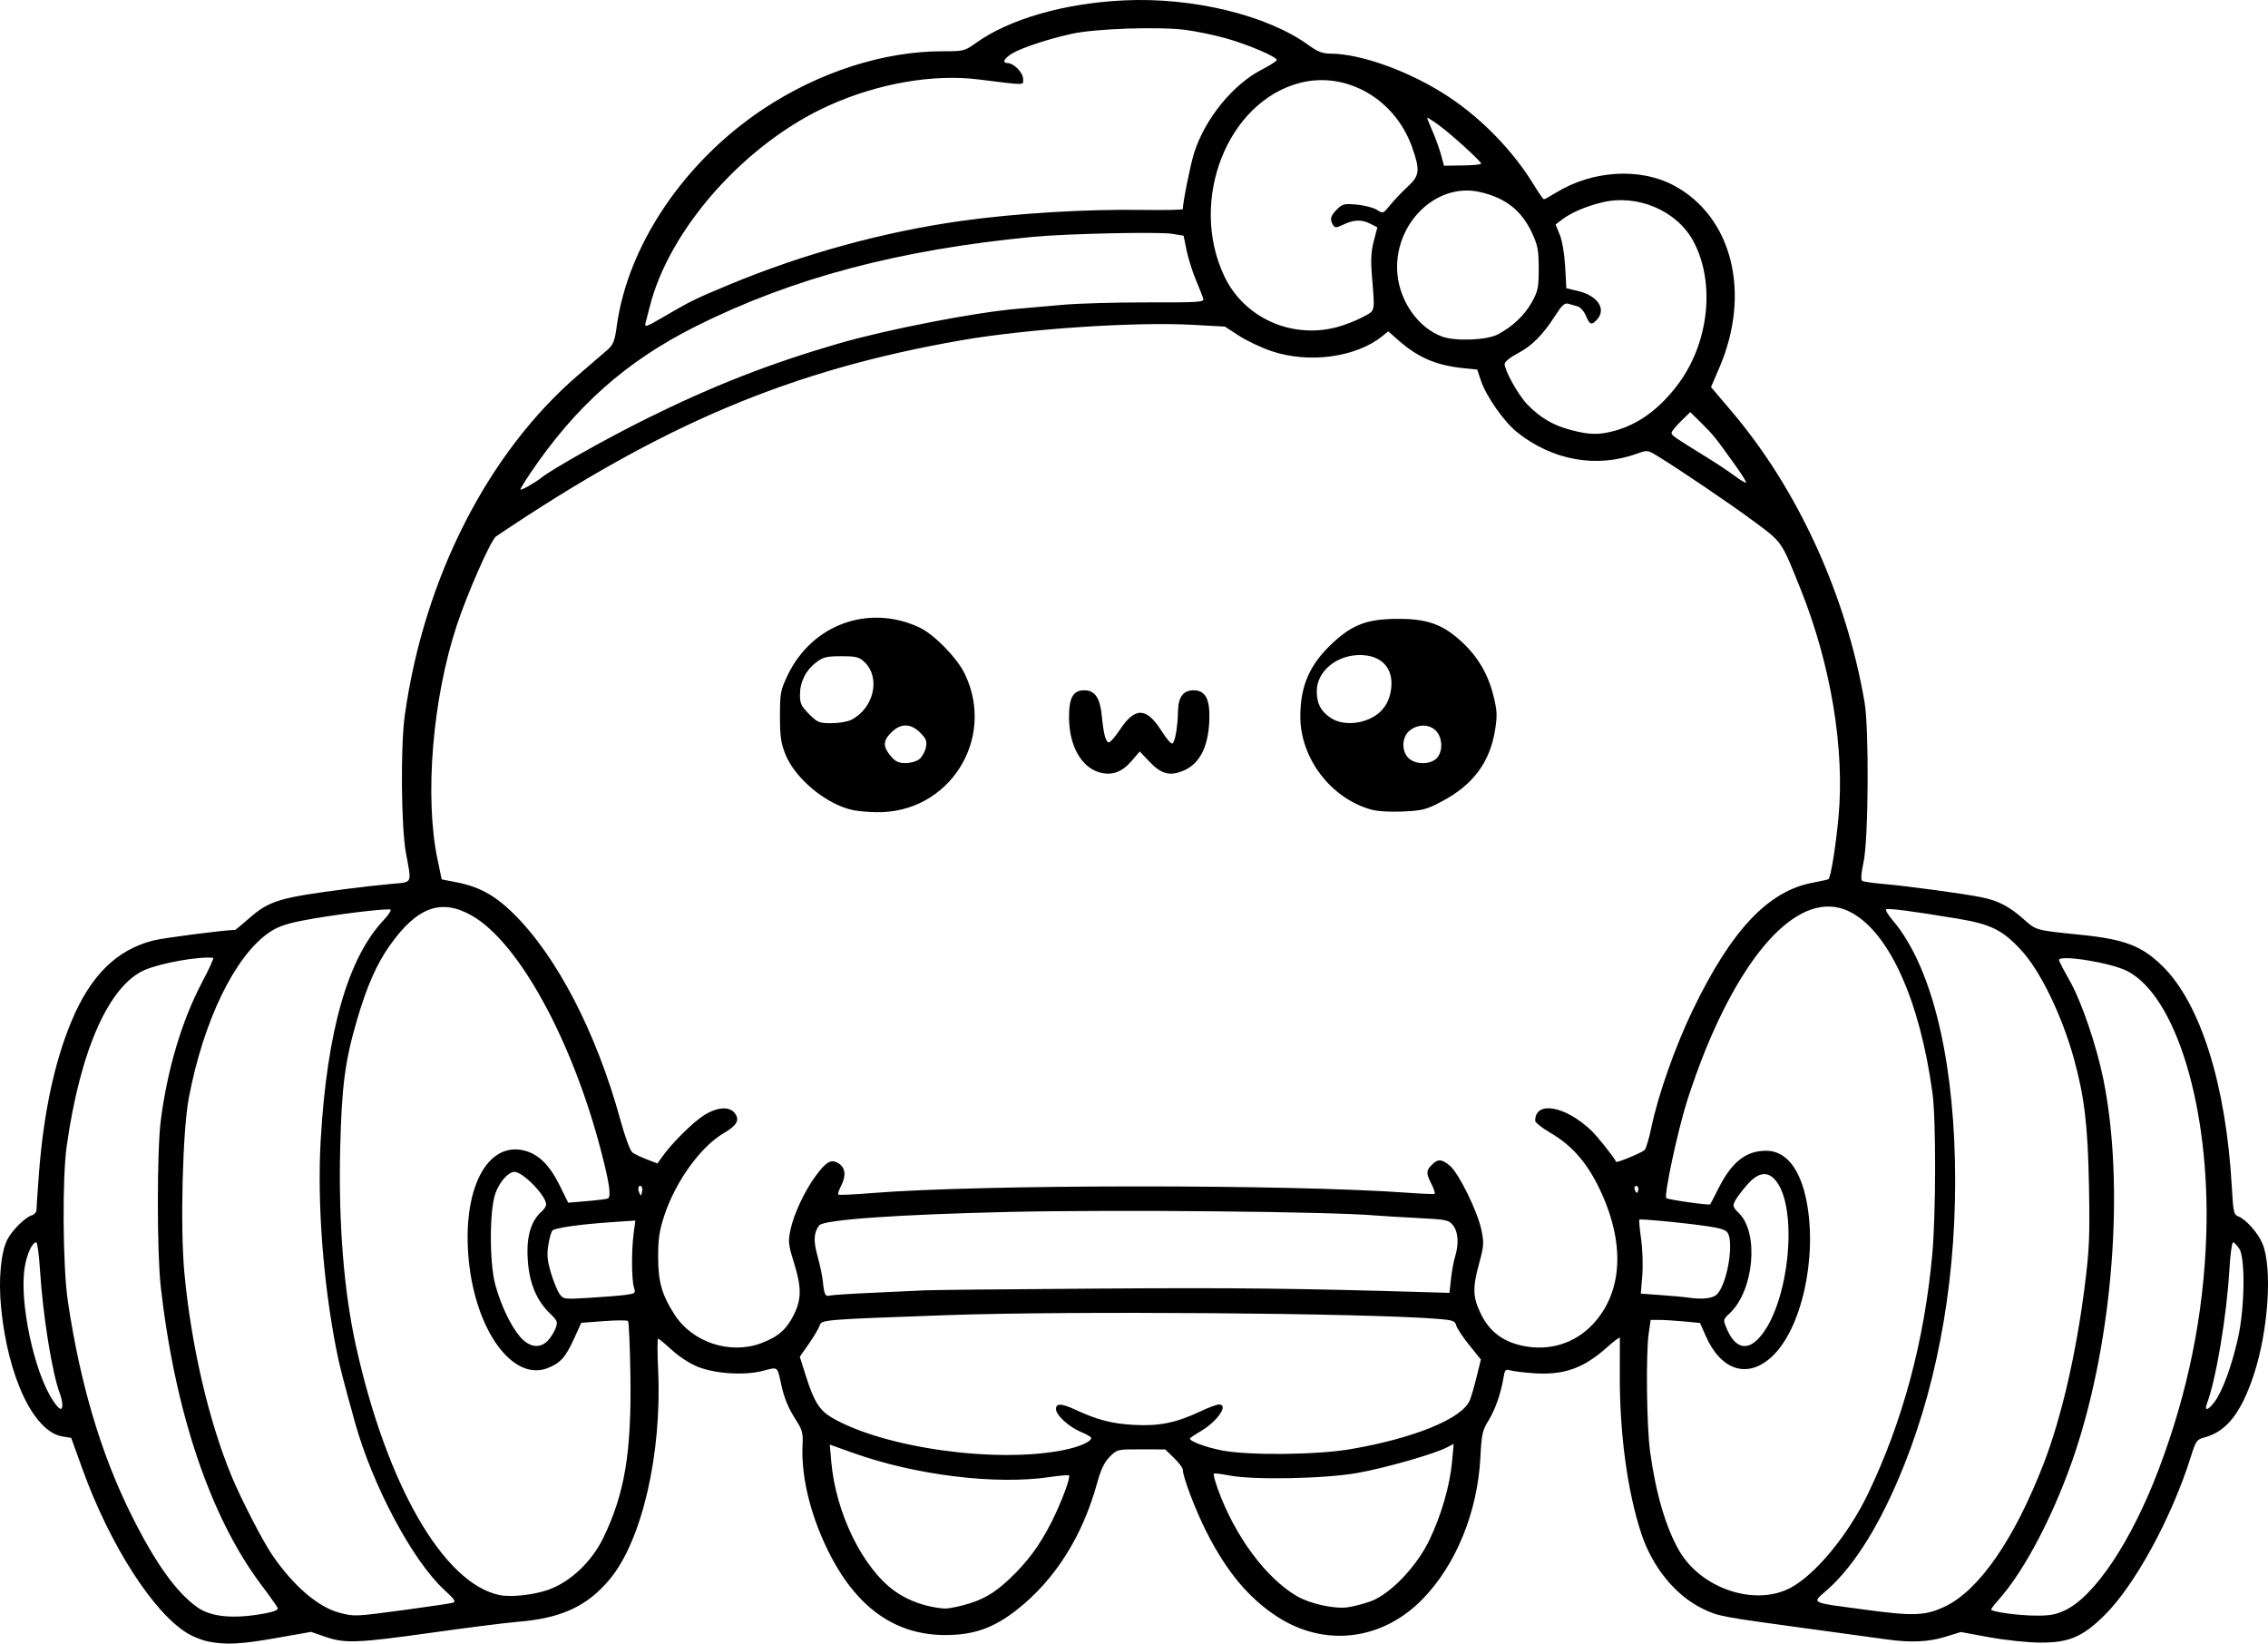 <?xml version="1.0" encoding="UTF-8" standalone="no"?>
<!-- Created with Inkscape (http://www.inkscape.org/) -->

<svg
   width="255.452mm"
   height="185.109mm"
   viewBox="0 0 255.452 185.109"
   version="1.1"
   id="svg1"
   xml:space="preserve"
   xmlns="http://www.w3.org/2000/svg"
   xmlns:svg="http://www.w3.org/2000/svg"><defs
     id="defs1" /><g
     id="layer1"
     transform="translate(-164.211,40.959)"><path
       style="fill:#000000"
       d="m 187.674,143.919 c -0.633,-0.125 -1.65,-0.519 -2.26,-0.876 -3.883,-2.276 -8.83,-9.983 -11.931,-18.588 l -1.253,-3.477 -0.975,-0.156 c -3.212,-0.514 -6.132,-6.609 -6.914,-14.435 -0.322,-3.223 -0.041,-6.316 0.707,-7.761 0.533,-1.031 1.98,-2.468 2.723,-2.703 0.302,-0.096 0.55,-0.375 0.55,-0.62 3.5e-4,-0.245 0.122,-2.053 0.27,-4.017 0.515,-6.833 1.75,-12.635 3.669,-17.227 2.156,-5.16 5.08,-8.044 9.228,-9.103 1.103,-0.282 8.122,-1.187 9.203,-1.187 0.049,0 0.766,-0.592 1.593,-1.317 2.256,-1.974 3.415,-2.322 11.002,-3.301 1.651,-0.213 3.925,-0.468 5.053,-0.567 2.367,-0.207 2.25,0.041 1.604,-3.414 -0.552,-2.953 -0.63,-12.079 -0.134,-15.61 2.179,-15.497 9.41,-29.633 19.628,-38.368 1.36,-1.162 2.809,-2.411 3.221,-2.775 0.628,-0.555 0.793,-0.981 1.02,-2.646 1.245,-9.128 7.615,-18.559 16.532,-24.472 6.241,-4.139 13.525,-6.484 20.142,-6.484 2.409,0 2.514,-0.026 3.765,-0.924 3.763,-2.703 9.964,-4.488 16.707,-4.808 7.736,-0.367 16.119,1.666 20.769,5.038 1.019,0.739 1.576,0.959 2.43,0.959 3.531,0 9.203,2.081 13.483,4.947 3.738,2.503 7.203,6.108 9.494,9.881 0.527,0.867 1.025,1.577 1.108,1.577 0.083,0 0.699,-0.338 1.37,-0.75 4.087,-2.513 9.445,-2.84 13.258,-0.809 6.581,3.506 8.739,12.125 5.135,20.515 l -0.943,2.194 2.335,2.751 c 7.447,8.772 12.879,20.653 14.957,32.72 0.518,3.007 0.446,15.411 -0.105,17.992 -0.278,1.305 -0.332,2.042 -0.155,2.151 0.147,0.092 1.236,0.25 2.42,0.351 2.653,0.227 9.051,1.095 11.016,1.496 1.888,0.385 3.12,1.026 4.745,2.468 1.427,1.268 1.339,1.243 6.368,1.751 5.029,0.507 6.96,1.249 9.312,3.576 4.256,4.211 7.122,13.365 7.764,24.802 0.161,2.869 0.222,3.144 0.744,3.348 0.853,0.333 2.204,1.857 2.706,3.051 1.144,2.72 0.672,9.824 -0.983,14.811 -1.414,4.262 -3.057,6.354 -5.508,7.014 -0.909,0.245 -0.999,0.369 -1.57,2.182 -2.182,6.925 -6.312,14.495 -9.762,17.892 -2.448,2.41 -3.983,3.059 -7.202,3.044 -1.408,-0.006 -3.928,-0.271 -5.73,-0.601 l -3.217,-0.59 -1.772,0.547 c -1.843,0.569 -3.888,0.663 -6.479,0.297 -0.8,-0.113 -4.61,-0.635 -8.467,-1.159 -10.481,-1.426 -10.584,-1.445 -12.38,-2.321 -3.045,-1.485 -5.644,-4.674 -6.89,-8.455 -1.573,-4.771 -2.455,-11.322 -2.421,-17.978 0.011,-2.11 0.014,-3.937 0.007,-4.059 -0.007,-0.123 -0.629,0.331 -1.382,1.008 -2.705,2.432 -4.921,3.218 -8.38,2.972 -1.114,-0.079 -2.285,-0.225 -2.603,-0.324 -0.51,-0.158 -0.598,-0.059 -0.745,0.839 -0.289,1.765 -0.943,3.622 -1.71,4.855 -0.658,1.058 -0.757,1.516 -0.89,4.101 -0.317,6.166 -2.748,12.12 -6.528,15.988 -4.521,4.626 -10.944,5.423 -16.267,2.018 -3.224,-2.062 -5.749,-5.065 -8.03,-9.549 -1.253,-2.463 -2.691,-6.237 -2.691,-7.061 0,-0.199 -0.446,-0.795 -0.992,-1.324 l -0.992,-0.961 -2.704,-0.006 c -2.684,-0.006 -2.71,4.7e-4 -3.538,0.828 -0.609,0.609 -0.992,1.407 -1.423,2.964 -1.665,6.017 -4.721,10.856 -8.988,14.234 -2.637,2.088 -4.883,2.887 -8.118,2.887 -5.727,0 -10.125,-3.184 -13.253,-9.594 -1.986,-4.07 -3.004,-8.357 -2.82,-11.873 0.064,-1.23 -0.042,-1.647 -0.674,-2.633 -0.945,-1.476 -1.39,-2.539 -1.742,-4.162 -0.441,-2.031 -0.325,-1.946 -2.034,-1.497 -2.047,0.538 -5.275,0.348 -7.291,-0.427 -0.898,-0.345 -2.105,-1.119 -2.948,-1.889 -0.785,-0.717 -1.499,-1.304 -1.586,-1.304 -0.088,0 -0.085,1.578 0.006,3.506 0.446,9.448 -1.831,19.28 -5.469,23.614 -2.562,3.053 -5.476,4.386 -10.444,4.778 -1.164,0.092 -5.432,0.632 -9.485,1.2 -8.484,1.19 -9.878,1.245 -12.092,0.479 l -1.602,-0.555 -3.895,0.687 c -4.01,0.707 -5.684,0.795 -7.68,0.402 z m 6.529,-3.197 c 0.887,-0.169 1.365,-0.383 1.29,-0.578 -0.065,-0.17 -0.895,-1.339 -1.845,-2.598 -5.75,-7.624 -9.761,-19.542 -11.34,-33.692 -0.423,-3.793 -0.423,-15.13 5e-5,-18.521 0.718,-5.757 2.383,-11.357 4.651,-15.642 0.799,-1.51 1.368,-2.757 1.263,-2.771 -1.537,-0.198 -5.85,0.564 -7.699,1.359 -4.038,1.737 -7.276,9.036 -8.799,19.832 -0.517,3.664 -0.444,13.607 0.127,17.455 1.385,9.323 3.727,17.212 7.155,24.093 2.688,5.397 5.05,8.705 7.421,10.393 1.587,1.13 4.182,1.353 7.775,0.669 z m 15.56,-0.364 c 2.745,-0.369 5.2,-0.734 5.456,-0.812 0.375,-0.114 0.194,-0.388 -0.942,-1.427 -3.577,-3.269 -8.107,-11.755 -10.088,-18.898 -1.383,-4.987 -1.729,-6.34 -2.101,-8.223 -1.483,-7.512 -2.159,-16.551 -1.758,-23.521 0.708,-12.322 3.063,-20.549 7.108,-24.827 0.513,-0.543 0.858,-1.063 0.766,-1.155 -0.216,-0.216 -6.734,0.591 -9.978,1.235 -1.89,0.375 -2.814,0.712 -3.755,1.367 -3.84,2.676 -7.351,9.934 -8.991,18.584 -0.704,3.714 -0.983,14.557 -0.506,19.668 0.766,8.201 2.733,16.686 5.32,22.941 1.07,2.587 3.474,7.248 4.569,8.859 2.333,3.432 5.146,5.866 7.516,6.504 1.725,0.464 1.74,0.463 7.385,-0.295 z m 173.531,-0.396 c 3.84,-1.836 7.793,-7.558 11.088,-16.051 2.003,-5.163 3.698,-12.503 4.66,-20.186 0.502,-4.009 0.563,-5.514 0.454,-11.245 -0.127,-6.687 -0.505,-9.873 -1.68,-14.157 -1.329,-4.844 -3.762,-9.88 -5.904,-12.217 -2.138,-2.333 -3.446,-2.982 -7.301,-3.62 -5.183,-0.858 -7.793,-1.192 -7.965,-1.019 -0.089,0.089 0.241,0.634 0.735,1.211 4.206,4.914 6.749,14.746 7.022,27.155 0.271,12.295 -1.71,24.155 -5.713,34.198 -2.574,6.459 -5.523,11.255 -8.613,14.009 -1.834,1.634 -2.244,1.417 4.353,2.308 5.334,0.721 6.67,0.663 8.864,-0.386 z m 13.494,0.44 c 3.358,-1.579 7.5,-7.796 10.553,-15.844 3.316,-8.741 5.088,-17.487 5.372,-26.524 0.444,-14.12 -3.387,-26.833 -8.933,-29.644 -1.852,-0.939 -7.653,-1.867 -7.653,-1.226 0,0.121 0.528,1.146 1.174,2.279 1.357,2.381 3.064,7.385 3.84,11.257 2.383,11.886 1.079,29.015 -3.186,41.86 -2.237,6.736 -5.687,13.385 -8.643,16.657 -0.512,0.567 -0.885,1.072 -0.829,1.122 0.3,0.265 3.013,0.63 4.866,0.655 1.71,0.023 2.371,-0.091 3.44,-0.593 z m -124.137,-0.562 c 2.194,-0.572 3.52,-1.325 5.296,-3.011 2.011,-1.909 3.379,-3.76 4.684,-6.341 1.103,-2.181 2.19,-5.073 1.985,-5.278 -0.067,-0.067 -1.025,0.012 -2.128,0.176 -6.112,0.909 -15.16,-0.197 -22.196,-2.714 l -2.618,-0.936 0.164,1.908 c 0.498,5.811 3.561,12.042 7.185,14.619 1.525,1.084 3.601,1.806 5.571,1.938 0.297,0.02 1.223,-0.142 2.059,-0.36 z m 45.942,-0.454 c 2.187,-0.799 5.119,-3.842 6.575,-6.824 1.345,-2.754 2.346,-6.185 2.59,-8.878 l 0.183,-2.024 -0.767,0.396 c -1.449,0.748 -6.856,2.294 -10.027,2.866 -3.677,0.664 -11.822,0.821 -14.531,0.281 -0.861,-0.172 -1.623,-0.256 -1.691,-0.187 -0.069,0.069 0.145,0.872 0.476,1.785 1.894,5.231 5.386,9.953 8.87,11.995 1.458,0.855 4.156,1.459 5.675,1.271 0.649,-0.08 1.84,-0.387 2.646,-0.681 z m -92.663,-1.289 c 2.482,-0.854 4.932,-3.162 6.246,-5.883 2.398,-4.965 3.169,-9.588 3.04,-18.232 -0.049,-3.291 -0.17,-6.064 -0.269,-6.163 -0.099,-0.099 -1.325,-0.094 -2.724,0.011 l -2.544,0.191 -0.793,1.748 c -0.966,2.131 -1.576,2.809 -3.02,3.361 -3.896,1.488 -8.057,-4.199 -8.851,-12.097 -0.804,-7.993 2.039,-13.549 6.341,-12.39 1.549,0.417 2.774,1.641 3.879,3.876 l 0.975,1.972 2.136,-0.18 c 1.175,-0.099 2.225,-0.231 2.334,-0.294 0.387,-0.223 0.187,-1.651 -0.729,-5.193 -3.259,-12.604 -9.292,-23.631 -14.587,-26.66 -3.442,-1.969 -6.159,-0.992 -9.219,3.315 -1.512,2.128 -2.615,4.631 -3.738,8.48 -1.34,4.596 -1.709,7.418 -1.877,14.358 -0.205,8.448 0.404,16.112 1.77,22.287 3.458,15.633 9.841,26.732 16.144,28.071 1.277,0.271 3.792,0.007 5.487,-0.576 z m 139.902,-0.204 c 2.832,-1.479 6.545,-5.974 8.777,-10.622 3.923,-8.171 6.352,-17.223 7.242,-26.988 0.412,-4.514 0.425,-15.176 0.023,-18.124 -1.418,-10.396 -4.817,-17.978 -9.114,-20.33 -5.116,-2.801 -11.35,3.03 -16.417,15.355 -0.646,1.572 -1.604,4.228 -2.128,5.901 -1.067,3.407 -2.608,10.623 -2.325,10.887 0.194,0.182 4.824,0.839 4.945,0.702 0.039,-0.044 0.441,-0.819 0.894,-1.722 1.526,-3.045 3.118,-4.311 5.422,-4.311 2.22,0 3.845,2.049 4.55,5.735 1.216,6.356 -0.595,14.394 -3.937,17.475 -2.708,2.496 -5.707,1.553 -7.422,-2.334 l -0.654,-1.481 -1.807,-0.171 c -0.994,-0.094 -2.245,-0.171 -2.78,-0.173 l -0.973,-0.002 -0.217,1.521 c -0.328,2.297 -0.234,10.45 0.153,13.295 0.645,4.737 1.798,8.649 3.306,11.222 2.482,4.234 8.486,6.24 12.463,4.162 z m -81.762,-15.554 c 1.752,-0.359 3.05,-0.937 3.048,-1.358 -5.4e-4,-0.106 -0.507,-0.401 -1.124,-0.656 -1.385,-0.572 -2.843,-1.901 -2.843,-2.592 0,-0.667 0.602,-0.654 2.117,0.046 2.537,1.173 4.146,1.595 6.615,1.736 2.86,0.163 4.8,-0.229 7.532,-1.52 0.906,-0.428 1.844,-0.778 2.084,-0.778 1.149,0 -0.159,1.905 -2.081,3.031 -0.652,0.382 -1.186,0.746 -1.186,0.809 0,0.315 1.844,0.996 3.613,1.335 3.054,0.584 10.664,0.509 14.48,-0.143 7.192,-1.23 12.607,-3.453 13.444,-5.521 0.156,-0.386 0.499,-1.573 0.762,-2.638 l 0.477,-1.936 -1.318,-1.636 c -0.725,-0.9 -1.384,-1.894 -1.463,-2.21 -0.127,-0.504 -0.38,-0.594 -2.039,-0.729 -8.15,-0.661 -41.479,-0.916 -55.34,-0.423 -13.876,0.494 -14.113,0.513 -14.313,1.158 -0.097,0.313 -0.641,1.234 -1.209,2.048 l -1.032,1.479 0.685,2.168 c 0.901,2.852 1.537,3.875 2.907,4.678 5.845,3.425 18.601,5.204 26.186,3.652 z M 171.231,117.233 c 0,-0.282 -0.123,-0.834 -0.272,-1.228 -0.885,-2.328 -1.923,-8.806 -2.254,-14.069 -0.103,-1.637 -0.288,-2.977 -0.412,-2.977 -0.453,0 -1.054,1.297 -1.301,2.811 -0.636,3.89 1.081,11.915 3.222,15.059 0.701,1.029 1.018,1.155 1.018,0.404 z m 242.441,-0.348 c 0.854,-1.15 1.903,-4.006 2.598,-7.078 0.771,-3.404 0.858,-9.061 0.157,-10.131 -0.258,-0.394 -0.574,-0.716 -0.702,-0.716 -0.128,0 -0.314,1.399 -0.414,3.109 -0.301,5.163 -1.505,12.354 -2.511,15.001 -0.362,0.951 0.1,0.854 0.871,-0.184 z m -163.733,-6.569 c 1.914,-0.716 2.853,-1.534 3.689,-3.213 0.872,-1.75 0.871,-3.094 -0.003,-5.898 -0.616,-1.976 -0.655,-2.342 -0.388,-3.628 0.367,-1.768 1.58,-4.374 2.828,-6.074 1.227,-1.671 1.785,-1.973 2.628,-1.42 0.755,0.495 0.835,1.39 0.227,2.564 -0.229,0.443 -0.359,0.862 -0.289,0.932 0.07,0.07 1.716,-0.003 3.658,-0.162 12.16,-0.995 47.104,-1.017 60.548,-0.039 1.528,0.111 2.855,0.163 2.949,0.115 0.094,-0.048 -0.055,-0.53 -0.331,-1.071 -0.632,-1.239 -0.628,-1.539 0.028,-2.195 0.691,-0.691 1.118,-0.667 2.045,0.113 0.998,0.84 3.109,5.144 3.536,7.21 0.305,1.475 0.282,1.821 -0.241,3.732 -0.781,2.849 -0.74,3.881 0.229,5.82 0.965,1.931 2.462,3.051 4.698,3.515 2.966,0.616 5.847,-0.276 7.866,-2.434 3.402,-3.638 3.67,-9.186 0.737,-15.289 -1.416,-2.947 -3.105,-4.863 -5.541,-6.288 -0.928,-0.543 -1.687,-1.148 -1.687,-1.346 0,-2.275 3.363,-1.693 6.305,1.091 0.662,0.626 2.487,2.916 2.822,3.54 0.076,0.141 2.938,-1.052 3.204,-1.335 0.161,-0.172 0.503,-1.324 0.76,-2.561 0.759,-3.657 2.689,-9.127 4.656,-13.198 4.349,-9.002 8.467,-13.383 13.474,-14.334 0.946,-0.18 1.763,-0.362 1.816,-0.406 0.261,-0.216 0.838,-3.808 1.133,-7.057 0.697,-7.673 -0.88,-17.134 -4.26,-25.57 -2.195,-5.478 -2.058,-5.277 -5.214,-7.625 -2.642,-1.966 -8.6,-6.001 -11.035,-7.474 -1.003,-0.607 -1.048,-0.61 -2.251,-0.178 -4.52,1.625 -9.46,0.738 -13.419,-2.41 -1.508,-1.199 -3.525,-4.08 -4.122,-5.887 l -0.393,-1.191 -1.566,-0.161 c -3.051,-0.314 -5.104,-1.192 -7.297,-3.122 l -1.163,-1.024 -0.652,0.528 c -2.971,2.406 -8.29,3.126 -12.514,1.694 -1.137,-0.385 -2.78,-1.163 -3.65,-1.729 L 302.176,-4.175 298.55,-4.376 c -6.48,-0.36 -18.715,0.457 -26.068,1.74 -19.209,3.353 -33.583,9.412 -52.399,22.088 -0.579,0.39 -3.211,6.352 -4.426,10.026 -2.731,8.258 -3.641,19.323 -2.167,26.354 l 0.471,2.249 1.72,0.336 c 2.498,0.489 4.257,1.452 6.304,3.453 4.923,4.812 9.392,13.421 12.11,23.331 0.518,1.887 1.095,3.447 1.344,3.633 0.24,0.179 0.975,0.531 1.631,0.781 l 1.194,0.456 0.549,-0.774 c 1.049,-1.481 3.406,-3.827 4.643,-4.62 1.531,-0.983 2.959,-1.074 3.551,-0.228 0.535,0.764 0.196,1.348 -1.289,2.218 -2.597,1.522 -5.401,5.408 -6.675,9.25 -0.561,1.691 -0.702,2.622 -0.703,4.63 -0.002,2.839 0.41,4.303 1.837,6.534 2.005,3.135 6.261,4.545 9.762,3.235 z m 10.423,-60.023 c -2.978,-0.581 -6.562,-3.509 -7.675,-6.27 -0.519,-1.288 -0.625,-2.024 -0.626,-4.33 -2.6e-4,-2.574 0.062,-2.909 0.842,-4.557 2.726,-5.754 9.121,-8.098 14.845,-5.44 1.656,0.769 4.259,3.427 5.129,5.237 3.547,7.377 -1.795,15.733 -9.958,15.578 -0.879,-0.017 -2.03,-0.115 -2.558,-0.218 z m 7.412,-5.771 c 0.307,-0.255 0.631,-0.845 0.722,-1.312 0.137,-0.711 0.033,-0.98 -0.64,-1.654 -1.072,-1.072 -2.195,-1.082 -3.247,-0.031 -0.953,0.953 -0.974,1.593 -0.088,2.646 0.544,0.646 0.892,0.814 1.69,0.814 0.569,0 1.248,-0.201 1.563,-0.463 z m -7.661,-4.422 c 2.541,-1.314 3.312,-4.766 1.455,-6.509 -0.597,-0.56 -0.937,-0.644 -2.603,-0.644 -1.674,0 -2.035,0.09 -2.851,0.713 -1.155,0.881 -1.802,2.195 -1.802,3.658 0,0.943 0.159,1.274 1.027,2.143 0.952,0.952 1.138,1.027 2.527,1.027 0.825,0 1.837,-0.174 2.249,-0.387 z m 58.473,10.098 c -4.517,-1.285 -7.924,-5.796 -7.916,-10.479 0.006,-3.481 1.071,-5.882 3.68,-8.297 2.228,-2.062 3.882,-2.671 7.297,-2.683 3.247,-0.012 4.992,0.591 7.043,2.436 1.881,1.691 3.068,3.645 3.693,6.08 0.453,1.765 0.486,2.296 0.24,3.896 -0.571,3.718 -2.477,6.29 -6.054,8.169 -1.722,0.905 -2.148,1.014 -4.342,1.114 -1.53,0.069 -2.882,-0.017 -3.642,-0.234 z m 7.427,-5.742 c 0.729,-0.729 0.706,-2.292 -0.046,-3.092 -0.729,-0.776 -2.021,-0.804 -2.961,-0.064 -0.918,0.722 -0.979,2.343 -0.118,3.145 0.773,0.72 2.41,0.726 3.125,0.01 z m -7.514,-4.473 c 1.36,-0.618 2.179,-1.748 2.392,-3.303 0.324,-2.364 -1.043,-3.866 -3.518,-3.866 -2.644,0 -4.858,1.86 -4.85,4.074 0.005,1.398 0.446,2.245 1.56,2.996 1.114,0.751 2.892,0.791 4.415,0.099 z m -30.481,6.036 c -2.021,-0.58 -3.375,-3.01 -3.397,-6.099 -0.017,-2.31 0.441,-3.137 1.736,-3.137 1.173,0 1.761,0.864 1.956,2.875 0.2,2.067 0.428,2.928 0.792,2.993 0.146,0.026 0.718,-0.634 1.272,-1.468 1.697,-2.551 2.981,-2.493 4.681,0.21 0.509,0.81 1.045,1.433 1.191,1.386 0.302,-0.098 0.613,-1.854 0.642,-3.622 0.026,-1.609 0.589,-2.374 1.748,-2.374 1.282,0 1.814,0.894 1.791,3.005 -0.035,3.157 -0.997,5.195 -2.836,6.008 -1.578,0.698 -2.554,0.456 -3.915,-0.972 l -1.095,-1.149 -0.887,1.036 c -1.12,1.309 -2.261,1.714 -3.678,1.308 z M 225.936,110.006 c 0.307,-0.327 0.69,-0.943 0.851,-1.369 0.27,-0.713 0.218,-0.847 -0.662,-1.701 -1.689,-1.641 -2.498,-3.92 -2.504,-7.054 -0.003,-1.958 0.56,-3.505 1.604,-4.404 0.28,-0.242 0.506,-0.599 0.501,-0.794 -0.025,-1.002 -2.615,-3.662 -3.567,-3.662 -0.701,0 -1.7,1.135 -2.159,2.451 -0.669,1.919 -0.672,7.786 -0.005,10.249 0.625,2.31 1.77,4.707 2.817,5.9 1.039,1.184 2.236,1.331 3.123,0.384 z m 136.37,-0.247 c 3.447,-3.691 4.566,-14.92 1.784,-17.906 -0.873,-0.937 -1.895,-0.74 -3.067,0.59 -0.56,0.636 -1.175,1.45 -1.367,1.81 -0.32,0.598 -0.282,0.721 0.441,1.444 2.256,2.256 1.646,8.718 -1.061,11.247 -0.758,0.708 -0.761,0.723 -0.347,1.713 0.909,2.175 2.237,2.58 3.618,1.102 z m -127.621,-4.885 c 1.093,-0.152 1.135,-0.191 0.928,-0.854 -0.269,-0.86 -0.285,-4.18 -0.03,-6.09 l 0.19,-1.426 -2.704,0.183 c -3.511,0.238 -6.335,0.638 -6.638,0.941 -0.133,0.133 -0.341,0.87 -0.462,1.639 -0.174,1.1 -0.111,1.767 0.295,3.125 0.284,0.95 0.715,2.01 0.959,2.357 0.436,0.619 0.495,0.627 3.381,0.457 1.615,-0.096 3.452,-0.245 4.082,-0.333 z m 122.959,-0.109 c 1.1,-1.215 1.857,-5.592 1.185,-6.847 -0.187,-0.35 -0.808,-0.559 -2.315,-0.779 -2.639,-0.386 -7.54,-0.856 -7.661,-0.735 -0.051,0.051 0.04,1.034 0.203,2.184 0.163,1.15 0.222,3.003 0.131,4.118 l -0.164,2.026 2.319,0.17 c 1.276,0.093 2.557,0.207 2.848,0.253 1.751,0.273 2.979,0.135 3.454,-0.39 z m -94.867,-0.141 c 2.547,-0.109 5.106,-0.228 5.689,-0.265 0.582,-0.037 9.214,-0.124 19.182,-0.193 15.503,-0.108 22.515,-0.031 37.439,0.411 l 2.381,0.07 0.174,-1.587 c 0.096,-0.873 0.304,-2.003 0.463,-2.512 0.44,-1.407 0.352,-2.761 -0.227,-3.497 -0.488,-0.62 -0.708,-0.666 -4.035,-0.837 -1.935,-0.099 -4.054,-0.227 -4.709,-0.284 -5.018,-0.436 -29.204,-0.671 -41.178,-0.399 -12.666,0.288 -20.993,0.876 -21.474,1.517 -0.625,0.832 -0.672,1.732 -0.183,3.484 0.266,0.954 0.53,2.211 0.588,2.793 0.149,1.517 0.274,1.773 0.797,1.626 0.255,-0.071 2.548,-0.219 5.095,-0.327 z M 236.475,92.677 c -0.289,-0.289 -0.487,0.171 -0.28,0.649 0.197,0.453 0.211,0.453 0.321,-0.009 0.063,-0.266 0.045,-0.554 -0.041,-0.639 z m 112.188,0.004 c -0.269,-0.269 -0.491,0.136 -0.27,0.493 0.167,0.27 0.229,0.27 0.319,0.001 0.061,-0.184 0.04,-0.406 -0.048,-0.494 z M 225.206,12.828 c 1.192,-0.959 7.389,-4.438 11.774,-6.611 7.518,-3.725 13.87,-6.212 21.647,-8.477 5.491,-1.599 15.535,-3.546 20.289,-3.933 1.091,-0.089 3.354,-0.287 5.027,-0.44 1.673,-0.153 5.943,-0.274 9.487,-0.269 5.969,0.009 6.434,-0.024 6.304,-0.445 -0.077,-0.25 -0.458,-1.212 -0.845,-2.138 -0.387,-0.926 -0.853,-2.415 -1.035,-3.307 l -0.331,-1.623 -1.3,-0.212 c -1.505,-0.245 -11.948,-0.016 -15.689,0.344 -15.082,1.453 -27.065,4.631 -37.914,10.055 -7.857,3.928 -13.596,9.021 -18.692,16.588 -0.607,0.902 -1.104,1.715 -1.104,1.808 0,0.172 1.668,-0.766 2.381,-1.34 z m 134.573,-1.223 c -2.322,-3.248 -2.623,-3.625 -3.9,-4.883 l -1.289,-1.27 -1.06,1.035 c -0.583,0.569 -1.055,1.159 -1.048,1.312 0.012,0.286 0.269,0.465 3.825,2.655 1.164,0.717 2.641,1.697 3.283,2.177 0.641,0.481 1.216,0.824 1.277,0.763 0.061,-0.061 -0.428,-0.866 -1.088,-1.789 z M 345.989,7.583 c 2.776,-0.742 5.176,-2.501 7.279,-5.338 3.461,-4.669 4.159,-11.464 1.65,-16.074 -1.873,-3.442 -6.322,-5.309 -10.305,-4.326 -1.879,0.464 -3.498,1.171 -4.554,1.989 l -0.637,0.494 0.472,1.158 c 0.277,0.679 0.527,2.162 0.606,3.587 l 0.134,2.429 1.338,0.321 c 2.194,0.526 3.187,2.023 2.122,3.2 -0.616,0.68 -0.825,0.611 -1.254,-0.417 -0.207,-0.495 -0.625,-0.972 -0.93,-1.058 -0.304,-0.087 -0.784,-0.223 -1.066,-0.303 -0.402,-0.114 -0.719,0.178 -1.468,1.349 -1.385,2.165 -2.636,3.418 -4.26,4.267 -0.817,0.427 -1.431,0.928 -1.431,1.168 -0.001,0.767 1.55,3.532 2.569,4.578 1.442,1.481 2.876,2.325 4.839,2.847 2.103,0.56 3.176,0.588 4.895,0.128 z M 332.892,-3.288 c 1.631,-0.839 3.036,-2.163 3.844,-3.621 0.708,-1.279 0.786,-1.655 0.786,-3.801 0,-2.057 -0.102,-2.602 -0.75,-4.005 -1.176,-2.545 -3.006,-3.977 -5.91,-4.627 -4.961,-1.11 -9.772,3.707 -9.253,9.265 0.293,3.133 2.375,6.046 5.019,7.02 1.49,0.549 5,0.42 6.264,-0.23 z M 314.761,-4.105 c 0.858,-0.223 2.163,-0.731 2.9,-1.127 1.503,-0.809 1.413,-0.415 1.073,-4.684 -0.143,-1.791 -0.09,-2.76 0.214,-3.908 l 0.404,-1.527 -0.757,-0.391 c -0.991,-0.512 -1.872,-0.495 -3.039,0.062 -0.826,0.394 -0.983,0.403 -1.196,0.066 -0.395,-0.625 -0.296,-1.03 0.431,-1.757 0.625,-0.625 0.821,-0.672 2.258,-0.541 0.866,0.079 1.881,0.344 2.255,0.589 0.673,0.441 0.691,0.434 1.512,-0.571 0.457,-0.56 1.337,-1.482 1.955,-2.05 1.341,-1.232 1.408,-1.836 0.493,-4.428 -1.917,-5.431 -7.399,-8.588 -12.605,-7.26 -8.206,2.095 -12.587,13.24 -8.556,21.767 2.212,4.679 7.525,7.097 12.657,5.761 z m -75.843,-1.151 c 3.126,-1.821 3.559,-2.034 7.322,-3.601 8.422,-3.509 17.488,-6 26.326,-7.233 6.065,-0.847 14.001,-1.327 20.307,-1.228 2.51,0.039 4.565,-0.005 4.565,-0.099 0.005,-0.778 0.851,-4.995 1.266,-6.302 1.219,-3.847 4.345,-7.703 7.619,-9.396 0.933,-0.482 1.696,-0.972 1.697,-1.089 0.002,-0.35 -3.146,-1.701 -5.613,-2.41 -1.269,-0.365 -3.352,-0.802 -4.63,-0.973 -2.939,-0.392 -10.077,-0.158 -12.774,0.419 -2.599,0.556 -5.735,1.591 -6.813,2.248 -0.888,0.541 -1.132,1.061 -0.499,1.061 0.688,0 1.755,1.078 1.755,1.773 0,0.76 0.476,0.753 -5.027,0.073 -5.112,-0.632 -11.273,0.437 -16.795,2.914 -9.44,4.235 -18.07,13.934 -20.249,22.757 -0.162,0.655 -0.355,1.399 -0.428,1.654 -0.187,0.645 -0.029,0.6 1.972,-0.565 z M 331.039,-22.526 c 0.002,-0.265 -3.473,-3.416 -4.859,-4.407 -0.674,-0.482 -1.226,-0.824 -1.226,-0.761 0,0.064 0.278,0.756 0.618,1.538 0.34,0.782 0.767,1.97 0.95,2.641 l 0.332,1.219 2.092,-0.028 c 1.151,-0.015 2.092,-0.106 2.093,-0.202 z"
       id="path61" /></g></svg>
